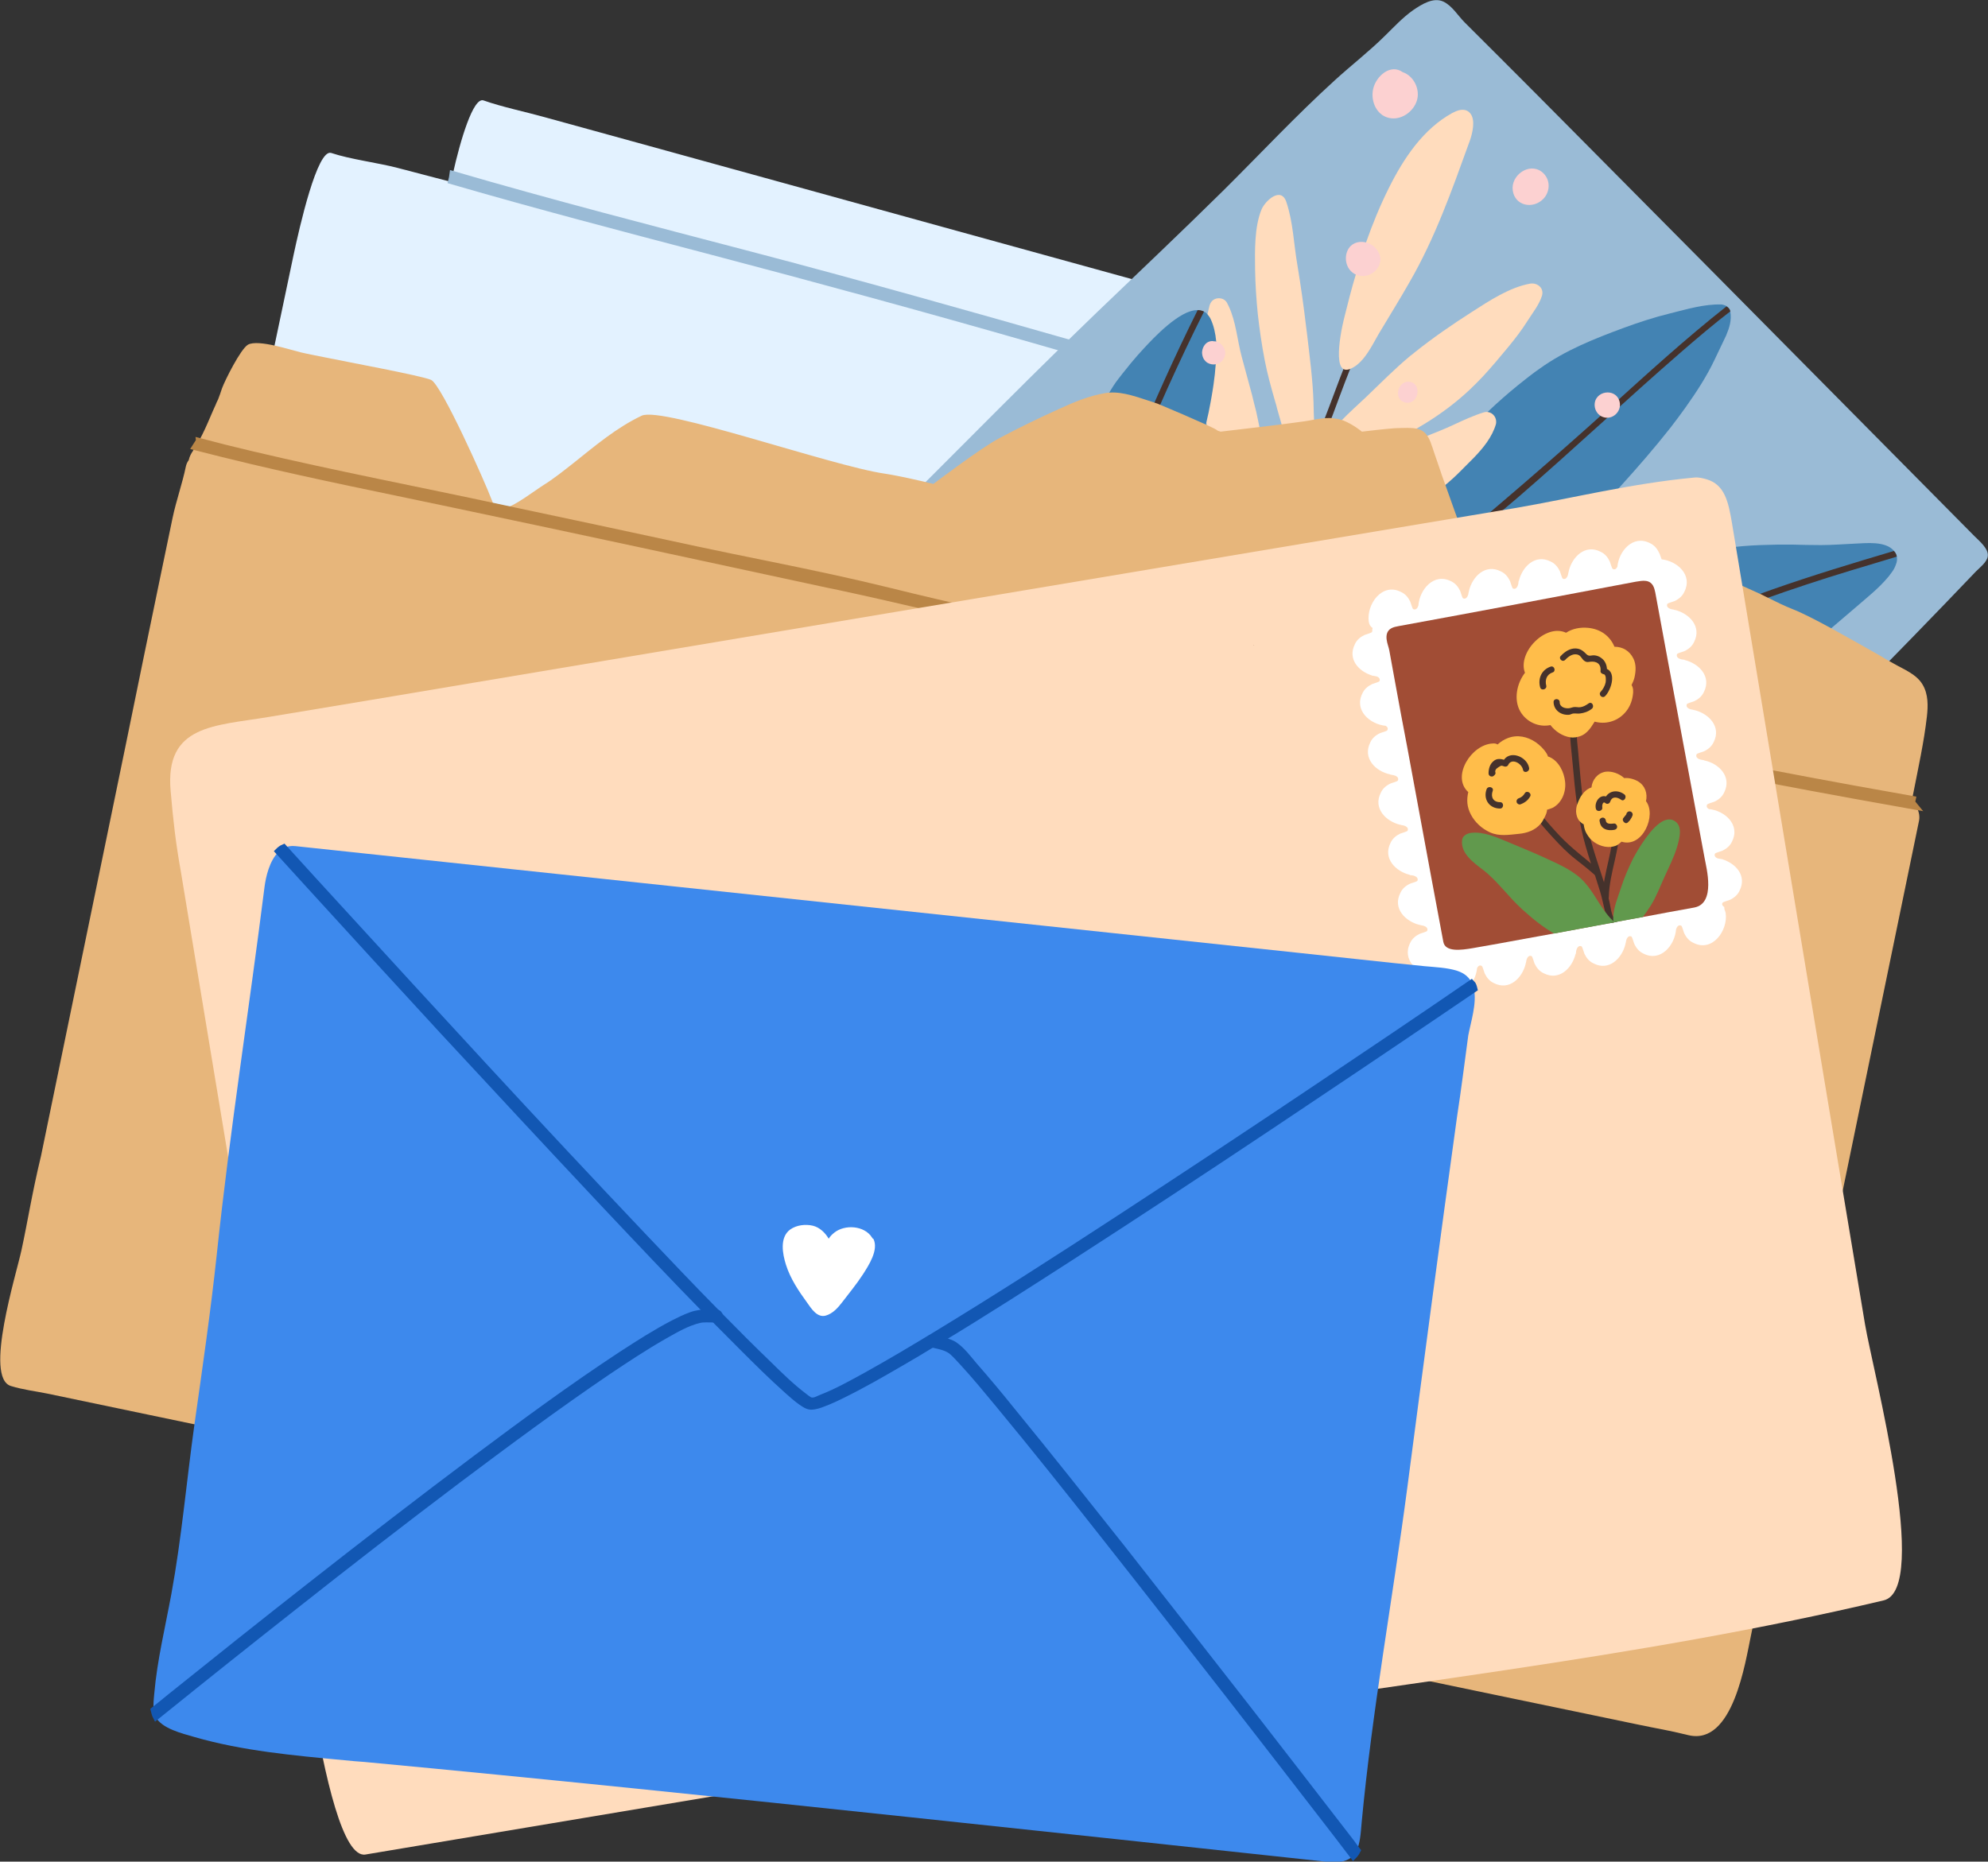 <svg width="142" height="133" viewBox="0 0 142 133" fill="none" xmlns="http://www.w3.org/2000/svg">
<rect x="0" y="0" width="142" height="133" fill="#333333" stroke="none"/>
<g clip-path="url(#clip0)">
<path d="M136.167 37.96C136.063 38.977 135.871 39.995 135.644 40.977C135.609 41.117 135.574 41.275 135.539 41.416C135.277 42.538 134.98 43.661 134.753 44.784C134.334 46.854 134.037 48.748 133.408 51.485C132.448 56.291 131.488 61.097 130.527 65.904C129.829 69.377 129.13 72.85 128.449 76.323C126.039 75.797 123.63 75.271 121.22 74.71C112.332 72.692 103.479 70.535 94.643 68.272C85.842 66.009 77.094 63.553 68.328 61.132C59.475 58.677 50.569 56.379 41.681 54.081C32.776 51.783 23.887 49.467 15.034 46.976C14.999 46.959 14.964 46.959 14.912 46.941C16.292 40.433 17.671 33.925 19.033 27.418L20.971 18.208C21.39 16.244 22.665 10.595 23.66 10.928C25.023 11.385 27.013 11.63 28.41 11.998C29.685 12.332 30.96 12.665 32.234 12.998C32.234 12.963 32.252 12.928 32.252 12.893C32.287 12.753 32.322 12.595 32.339 12.455C32.88 10.016 33.806 6.911 34.539 7.175C35.814 7.631 37.578 7.999 38.887 8.367C41.367 9.052 43.846 9.736 46.343 10.42C49.714 11.35 53.084 12.279 56.454 13.209C60.435 14.314 64.416 15.402 68.398 16.507C72.728 17.7 77.059 18.892 81.372 20.085C85.772 21.296 90.173 22.506 94.573 23.734C98.781 24.892 102.99 26.049 107.198 27.225C110.935 28.259 114.689 29.294 118.426 30.329C121.43 31.154 124.433 31.996 127.454 32.82C129.008 33.241 130.527 33.662 132.116 33.961C133.286 34.171 134.997 34.311 135.871 35.241C136.464 35.873 136.255 37.171 136.167 37.96Z" fill="#E3F2FF"/>
<path d="M135.643 40.977C135.608 41.117 135.573 41.275 135.539 41.416C131.173 40.24 126.79 39.048 122.425 37.855C114.305 35.645 106.185 33.399 98.083 31.136C89.981 28.873 81.896 26.593 73.828 24.26C66.075 22.032 58.287 19.91 50.482 17.857C44.405 16.261 38.311 14.665 32.269 12.911C32.304 12.77 32.339 12.613 32.356 12.472C39.376 14.524 46.465 16.349 53.555 18.208C61.395 20.261 69.201 22.471 77.006 24.699C85.091 27.014 93.176 29.294 101.278 31.557C109.398 33.82 117.518 36.048 125.638 38.258C128.973 39.17 132.308 40.083 135.643 40.977Z" fill="#9ABBD6" stroke="#9ABBD6" stroke-width="0.5"/>
<path d="M141.04 38.311C134.614 31.82 128.188 25.33 121.762 18.84C118.531 15.595 115.318 12.332 112.088 9.087C110.446 7.438 108.805 5.771 107.146 4.122C106.308 3.28 105.452 2.438 104.614 1.596C104.125 1.105 103.724 0.403 103.077 0.105C102.362 -0.21 101.541 0.316 100.947 0.719C100.196 1.245 99.568 1.93 98.921 2.561C97.787 3.684 96.512 4.666 95.342 5.736C92.565 8.262 90.016 10.999 87.344 13.647C84.376 16.577 81.355 19.436 78.351 22.313C75.086 25.453 71.891 28.645 68.695 31.855C65.517 35.031 62.339 38.223 59.161 41.398C57.537 43.012 55.93 44.643 54.306 46.257C53.241 47.327 51.984 48.45 51.39 49.888C51.268 50.169 51.163 50.467 51.198 50.765C51.251 51.169 51.495 51.642 51.687 51.993C52.089 52.748 52.665 53.414 53.276 54.011C53.975 54.695 54.708 55.326 55.407 55.993C56.227 56.782 57.031 57.589 57.816 58.413C61.064 61.729 64.365 65.009 67.63 68.307C70.895 71.587 74.143 74.867 77.391 78.165C80.464 81.27 83.485 84.427 86.593 87.515C87.554 88.462 88.584 89.48 89.789 90.111C90.173 90.304 90.61 90.497 91.046 90.392C91.937 90.164 92.635 89.374 93.246 88.743C96.494 85.445 99.76 82.182 103.043 78.937C109.626 72.394 116.261 65.921 122.862 59.378C129.026 53.256 135.155 47.099 141.144 40.819C141.406 40.556 141.93 40.153 141.982 39.749C142.07 39.205 141.354 38.627 141.04 38.311Z" fill="#9ABBD6"/>
<path d="M123.595 22.26C123.595 22.243 123.595 22.243 123.595 22.225C123.56 22.067 123.455 21.962 123.333 21.874C123.211 21.804 123.089 21.769 122.966 21.752C121.727 21.716 120.522 22.085 119.317 22.383C118.164 22.664 117.047 23.032 115.947 23.436C113.869 24.207 111.826 25.014 110.01 26.312C109.451 26.698 108.927 27.119 108.403 27.54C107.67 28.137 106.971 28.751 106.29 29.4C105.365 30.277 104.492 31.224 103.671 32.189C103.566 32.312 103.462 32.434 103.357 32.575C103.147 32.82 102.955 33.066 102.746 33.329C101.995 34.276 101.296 35.241 100.633 36.241C100.423 36.557 100.231 36.855 100.022 37.171C98.852 38.995 97.751 40.907 97.297 43.047C97.228 43.38 97.385 43.644 97.612 43.766C97.577 43.854 97.559 43.942 97.559 44.012C97.559 44.187 97.647 44.328 97.769 44.45C98.048 44.714 98.555 44.766 98.834 44.345C98.729 44.503 98.852 44.38 98.991 44.345C99.148 44.292 99.323 44.257 99.498 44.222C99.882 44.135 100.266 44.099 100.65 44.029C101.803 43.819 102.885 43.38 104.02 43.065C104.719 42.872 105.382 42.608 106.028 42.31C106.5 42.082 106.954 41.837 107.408 41.574C108.421 40.977 109.434 40.363 110.394 39.679C112 38.504 113.45 37.188 114.812 35.75C114.934 35.627 115.039 35.504 115.161 35.381C115.371 35.153 115.58 34.925 115.79 34.697C117.012 33.347 118.199 31.978 119.317 30.558C119.684 30.084 120.05 29.593 120.4 29.102C121.185 27.996 121.919 26.874 122.495 25.646C122.757 25.084 123.036 24.523 123.298 23.962C123.525 23.418 123.7 22.892 123.595 22.26Z" fill="#4383B3"/>
<path d="M123.595 22.243C122.408 23.155 121.273 24.12 120.138 25.102C116.191 28.523 112.384 32.119 108.421 35.539C106.465 37.223 104.422 38.837 102.466 40.538C100.93 41.889 99.288 43.1 97.769 44.468C97.402 44.801 97.053 45.134 96.704 45.485C96.494 45.696 96.18 45.38 96.389 45.169C96.774 44.784 97.158 44.415 97.559 44.047C98.223 43.45 98.886 42.889 99.585 42.328C100.72 41.433 101.785 40.486 102.903 39.574C106.954 36.188 110.97 32.75 114.882 29.207C117.641 26.716 120.399 24.19 123.316 21.892C123.455 21.962 123.56 22.085 123.595 22.243Z" fill="#45322C"/>
<path d="M135.486 39.767C135.451 39.626 135.399 39.486 135.294 39.363C135.294 39.363 135.294 39.346 135.277 39.346C134.666 38.644 133.338 38.802 132.518 38.837C131.697 38.872 130.876 38.942 130.056 38.942C129.375 38.942 128.694 38.925 127.995 38.907C127.855 38.907 127.733 38.907 127.594 38.907C127.157 38.907 126.738 38.907 126.319 38.925C124.677 38.96 123.071 39.1 121.464 39.521C121.237 39.574 120.993 39.644 120.766 39.714C118.967 40.258 117.309 41.047 115.719 42.082C114.27 43.029 112.873 44.099 111.791 45.468C110.725 46.134 109.94 47.538 109.887 48.766C109.887 48.818 109.887 48.871 109.905 48.906C109.94 49.064 110.027 49.187 110.149 49.292C110.271 49.379 110.411 49.432 110.568 49.45C111.598 49.502 112.646 49.52 113.676 49.66C114.707 49.8 115.702 50.134 116.75 50.221C118.653 50.379 120.679 50.116 122.512 49.608C125.271 48.853 127.751 47.309 129.986 45.555C130.248 45.345 130.492 45.152 130.754 44.924C131.383 44.398 131.994 43.854 132.623 43.328C133.391 42.661 134.194 42.029 134.84 41.258C134.91 41.17 134.98 41.1 135.032 41.012C135.067 40.959 135.102 40.924 135.137 40.872C135.259 40.714 135.347 40.538 135.416 40.346C135.504 40.135 135.521 39.96 135.486 39.767Z" fill="#4383B3"/>
<path d="M135.487 39.767C134.386 40.1 133.269 40.433 132.169 40.767C130.091 41.398 128.013 42.082 125.952 42.819C123.857 43.573 121.831 44.485 119.771 45.327C118.776 45.731 117.763 46.082 116.75 46.468C115.755 46.836 114.794 47.275 113.799 47.678C112.769 48.099 111.756 48.502 110.761 48.994C110.568 49.081 110.376 49.187 110.184 49.274C109.451 49.643 108.717 49.993 107.967 50.292C107.705 50.397 107.582 49.958 107.844 49.853C108.56 49.555 109.241 49.222 109.94 48.888C110.359 48.678 110.778 48.467 111.197 48.274C112.262 47.766 113.362 47.362 114.462 46.906C116.471 46.064 118.531 45.362 120.539 44.52C122.565 43.661 124.573 42.819 126.633 42.1C129.48 41.1 132.378 40.223 135.277 39.363C135.277 39.363 135.277 39.363 135.294 39.381C135.399 39.486 135.469 39.626 135.487 39.767Z" fill="#45322C"/>
<path d="M93.892 30.821C93.875 30.54 93.858 30.277 93.858 29.996C93.858 29.979 93.858 29.961 93.858 29.944C93.858 29.786 93.84 29.628 93.84 29.47C93.84 29.242 93.823 28.996 93.823 28.768C93.77 27.102 93.543 25.435 93.351 23.786C93.334 23.646 93.316 23.523 93.299 23.383C93.124 21.892 92.915 20.419 92.67 18.927C92.408 17.436 92.373 15.893 91.884 14.437C91.5 13.279 90.348 14.367 90.103 14.981C89.597 16.226 89.632 17.928 89.649 19.243C89.667 20.313 89.737 21.366 89.841 22.418C89.964 23.523 90.121 24.611 90.33 25.698C90.522 26.716 90.802 27.698 91.081 28.68C91.133 28.856 91.186 29.014 91.221 29.189C91.326 29.558 91.43 29.926 91.535 30.294C91.657 30.75 91.78 31.206 91.902 31.663C91.989 31.996 92.076 32.347 92.286 32.627C92.478 32.891 92.932 33.084 93.316 33.031C93.578 32.996 93.805 32.855 93.858 32.522C93.91 32.206 93.927 31.891 93.91 31.575C93.927 31.364 93.91 31.101 93.892 30.821Z" fill="#FFDCBD"/>
<path d="M109.311 20.261C107.827 20.524 106.378 21.488 105.12 22.295C103.723 23.19 102.344 24.137 101.052 25.172C100.947 25.26 100.842 25.348 100.72 25.435C99.602 26.365 98.59 27.4 97.542 28.4C96.966 28.944 96.372 29.47 95.831 30.031C95.708 30.154 95.586 30.277 95.481 30.399C95.115 30.785 94.783 31.206 94.486 31.663C94.434 31.698 94.399 31.75 94.346 31.785C94.137 31.996 93.962 32.241 93.875 32.575C93.84 32.697 93.84 32.82 93.875 32.925C93.962 33.259 94.329 33.452 94.713 33.399C95.9 33.241 97.035 32.697 98.101 32.206C98.59 31.978 99.061 31.75 99.532 31.522C99.725 31.417 99.917 31.329 100.109 31.224C100.475 31.031 100.825 30.838 101.174 30.628C101.366 30.522 101.541 30.399 101.733 30.294C102.885 29.593 103.968 28.786 104.963 27.856C105.295 27.54 105.627 27.207 105.941 26.874C106.552 26.207 107.146 25.505 107.722 24.804C108.229 24.19 108.7 23.576 109.119 22.909C109.486 22.33 109.957 21.752 110.149 21.102C110.289 20.559 109.8 20.19 109.311 20.261Z" fill="#FFDCBD"/>
<path d="M90.889 39.311C90.854 36.364 90.54 33.417 89.963 30.522C89.928 30.382 89.911 30.242 89.876 30.101C89.789 29.645 89.684 29.189 89.562 28.75C89.527 28.575 89.474 28.417 89.439 28.242C89.195 27.312 88.933 26.4 88.689 25.47C88.374 24.295 88.287 22.979 87.763 21.874C87.728 21.787 87.676 21.716 87.641 21.629C87.414 21.225 86.82 21.208 86.541 21.541C86.488 21.611 86.436 21.699 86.401 21.804C86.349 22.032 86.296 22.243 86.244 22.471C86.069 23.295 85.947 24.12 85.895 24.962C85.877 25.084 85.877 25.225 85.877 25.348C85.842 25.979 85.842 26.61 85.877 27.242C85.877 27.4 85.895 27.558 85.895 27.716C85.947 28.558 86.052 29.4 86.174 30.224C86.192 30.294 86.192 30.347 86.209 30.417C86.349 31.241 86.523 32.066 86.733 32.873C87.204 34.697 87.816 36.469 88.566 38.188C88.863 38.855 89.09 39.784 89.789 40.135C90.051 40.275 90.347 40.328 90.557 40.258C90.749 40.188 90.889 40.012 90.889 39.697C90.889 39.556 90.889 39.433 90.889 39.311Z" fill="#FFDCBD"/>
<path d="M106.273 29.435C106.186 29.417 106.098 29.435 106.011 29.452C105.26 29.68 104.544 30.014 103.828 30.347C103.2 30.645 102.554 30.891 101.908 31.154C101.82 31.189 101.75 31.224 101.663 31.259C101.471 31.347 101.261 31.434 101.069 31.522C100.86 31.61 100.65 31.715 100.458 31.82C99.498 32.294 98.59 32.838 97.717 33.452C95.551 34.943 93.491 36.679 91.64 38.556C91.605 38.591 91.57 38.627 91.518 38.679C91.308 38.89 91.116 39.1 90.994 39.363C90.872 39.626 90.837 39.96 91.064 40.205C91.43 40.626 92.496 40.819 94.993 40.083C95.901 39.819 96.721 39.293 97.559 38.819C98.415 38.328 99.236 37.802 100.022 37.223C100.388 36.96 100.738 36.679 101.087 36.399C101.785 35.82 102.501 35.259 103.2 34.68C103.584 34.364 103.951 34.031 104.3 33.68C104.492 33.487 104.701 33.276 104.911 33.066C105.033 32.943 105.155 32.82 105.278 32.697C105.959 31.996 106.587 31.206 106.849 30.312C106.954 29.873 106.657 29.487 106.273 29.435Z" fill="#FFDCBD"/>
<path d="M90.051 42.678C90.714 41.31 91.151 39.854 91.657 38.416C92.216 36.872 92.827 35.346 93.473 33.837C94.067 32.434 94.678 31.013 95.22 29.575C95.796 28.031 96.355 26.488 97.001 24.997C97.123 24.733 96.721 24.505 96.617 24.769C95.988 26.207 95.464 27.68 94.905 29.154C94.347 30.663 93.718 32.136 93.089 33.609C92.478 35.048 91.902 36.504 91.343 37.977C90.784 39.468 90.365 41.012 89.649 42.45C89.544 42.714 89.929 42.942 90.051 42.678Z" fill="#45322C"/>
<path d="M105.138 8.297C105.068 8.139 104.963 7.999 104.789 7.911C104.457 7.753 104.073 7.894 103.741 8.069C101.663 9.209 100.266 11.297 99.201 13.437C98.572 14.7 98.048 15.98 97.577 17.314C97.315 18.05 97.088 18.787 96.861 19.524C96.861 19.559 96.844 19.576 96.844 19.611C96.529 20.646 96.267 21.699 96.005 22.751C95.97 22.909 95.831 23.453 95.743 24.067C95.604 24.997 95.534 26.102 95.953 26.365C96.075 26.435 96.232 26.435 96.424 26.365C96.442 26.365 96.442 26.365 96.459 26.347C97.14 26.067 97.612 25.365 98.013 24.681C98.171 24.4 98.328 24.12 98.468 23.874C99.218 22.611 99.987 21.383 100.703 20.12C102.501 16.998 103.689 13.647 104.911 10.262C105.086 9.823 105.382 8.876 105.138 8.297Z" fill="#FFDCBD"/>
<path d="M86.873 24.4C86.82 23.821 86.698 23.278 86.489 22.822C86.419 22.664 86.332 22.558 86.244 22.453C86.174 22.365 86.087 22.295 85.982 22.26C85.843 22.19 85.703 22.155 85.528 22.155C84.254 22.137 82.35 24.19 81.704 24.891C81.425 25.19 81.145 25.505 80.883 25.821C80.779 25.944 80.674 26.067 80.569 26.207C80.325 26.505 80.098 26.786 79.871 27.084C79.626 27.4 79.417 27.733 79.207 28.084C78.544 29.207 78.055 30.452 77.671 31.698C76.326 36.048 75.977 40.767 77.234 45.187C77.251 45.222 77.251 45.257 77.269 45.292C77.286 45.345 77.321 45.397 77.356 45.432C77.374 45.45 77.391 45.468 77.409 45.485C77.391 45.59 77.409 45.678 77.444 45.783C77.496 45.924 77.583 46.047 77.723 46.134C77.74 46.134 77.758 46.152 77.758 46.152C78.002 46.275 78.369 46.222 78.561 46.011C78.596 45.976 78.614 45.941 78.631 45.889C78.666 45.783 78.718 45.696 78.753 45.59C79.574 43.766 80.744 42.117 81.757 40.381C82.857 38.486 83.817 36.486 84.69 34.469C85.249 33.171 85.755 31.785 86.122 30.382C86.139 30.329 86.157 30.277 86.157 30.224C86.279 29.733 86.384 29.224 86.471 28.733C86.524 28.487 86.559 28.207 86.611 27.926C86.629 27.786 86.663 27.628 86.681 27.47C86.751 26.996 86.803 26.505 86.838 26.014C86.908 25.47 86.908 24.927 86.873 24.4Z" fill="#4383B3"/>
<path d="M86 22.26C85.092 24.067 84.219 25.909 83.381 27.768C81.739 31.417 80.255 35.136 78.945 38.907C78.299 40.801 78.02 42.836 77.845 44.819C77.81 45.257 77.775 45.696 77.758 46.134C77.671 47.695 77.653 49.274 77.653 50.853C77.653 51.151 77.199 51.151 77.199 50.853C77.199 49.046 77.217 47.239 77.356 45.432C77.391 44.924 77.444 44.415 77.496 43.906C77.706 41.942 78.09 40.03 78.753 38.153C79.434 36.241 80.15 34.346 80.901 32.469C82.316 28.978 83.87 25.523 85.546 22.155C85.703 22.155 85.86 22.19 86 22.26Z" fill="#45322C"/>
<path d="M110.132 12.279C109.224 11.578 107.897 12.525 108.054 13.612C108.211 14.717 109.503 14.963 110.237 14.209C110.76 13.665 110.76 12.77 110.132 12.279Z" fill="#FCD1D1"/>
<path d="M100.196 5.157C99.323 4.526 98.293 5.438 98.083 6.35C97.874 7.28 98.38 8.367 99.41 8.455C100.196 8.525 100.982 7.929 101.209 7.175C101.453 6.385 100.982 5.42 100.196 5.157Z" fill="#FCD1D1"/>
<path d="M98.572 18.296C98.555 18.226 98.537 18.173 98.502 18.103C98.066 17.085 96.494 16.928 96.18 18.103C96.023 18.717 96.285 19.383 96.879 19.629C97.298 19.804 97.787 19.717 98.136 19.436C98.485 19.155 98.677 18.717 98.572 18.296Z" fill="#FCD1D1"/>
<path d="M101.226 27.768C101.174 27.54 101.017 27.347 100.772 27.295C99.812 27.067 99.463 28.628 100.44 28.768C100.999 28.856 101.348 28.259 101.226 27.768Z" fill="#FCD1D1"/>
<path d="M87.082 24.488C86.977 24.418 86.855 24.383 86.716 24.383C86.681 24.383 86.628 24.365 86.593 24.365C86.419 24.365 86.244 24.435 86.122 24.558C86.017 24.663 85.93 24.821 85.895 24.962C85.877 25.032 85.86 25.119 85.86 25.19C85.86 25.26 85.877 25.348 85.895 25.435C85.912 25.505 85.947 25.576 85.982 25.646C86.052 25.751 86.139 25.856 86.261 25.926C86.454 26.032 86.663 26.067 86.89 26.014C86.96 25.997 87.047 25.962 87.117 25.926C87.169 25.891 87.222 25.856 87.274 25.804C87.292 25.804 87.292 25.786 87.292 25.786C87.431 25.628 87.519 25.435 87.519 25.225C87.519 24.927 87.327 24.628 87.082 24.488Z" fill="#FCD1D1"/>
<path d="M115.685 28.698C115.423 27.663 113.851 27.909 113.904 28.979C113.921 29.33 114.148 29.663 114.48 29.786C115.161 30.049 115.859 29.4 115.685 28.698Z" fill="#FCD1D1"/>
<path d="M136.674 56.624C137.023 54.835 137.425 53.028 137.634 51.204C137.722 50.432 137.739 49.607 137.337 48.923C136.901 48.169 136.01 47.836 135.277 47.415C135.155 47.345 134.963 47.239 134.718 47.099C134.613 47.029 134.491 46.976 134.369 46.889C133.443 46.362 132.081 45.59 130.807 44.889C129.689 44.275 128.641 43.748 128.048 43.52C127.454 43.292 126.878 42.994 126.267 42.696C126.144 42.643 126.022 42.573 125.882 42.503C125.83 42.468 125.76 42.45 125.69 42.415C124.94 42.065 124.154 41.766 123.473 41.31C122.809 40.872 122.215 40.31 121.5 39.96C121.273 39.854 121.046 39.749 120.819 39.679C120.19 39.468 119.544 39.381 118.88 39.346C118.112 39.31 117.326 39.346 116.558 39.31C115.772 39.275 114.969 39.188 114.183 39.24C113.188 39.31 112.157 39.521 111.319 40.1C110.568 40.609 109.975 41.275 109.398 41.977C108.822 42.678 108.229 43.328 107.548 43.941C107.251 44.205 106.936 44.485 106.64 44.748C106.5 43.906 106.308 43.082 106.028 42.293C105.993 42.222 105.976 42.135 105.941 42.065C105.714 41.486 105.225 40.17 104.684 38.661C104.631 38.521 104.579 38.363 104.527 38.223C104.09 37.013 103.619 35.732 103.234 34.627C103.06 34.153 102.903 33.715 102.78 33.329C102.641 32.908 102.518 32.557 102.431 32.312C102.379 32.136 102.326 32.013 102.309 31.943C102.291 31.89 102.274 31.838 102.257 31.803C102.169 31.522 102.064 31.294 101.942 31.119C101.75 30.838 101.506 30.698 101.209 30.628C100.807 30.54 100.301 30.575 99.637 30.592C99.358 30.61 98.834 30.663 98.345 30.715C97.786 30.785 97.28 30.838 97.28 30.838C97.28 30.838 96.669 30.329 95.97 30.049C95.953 30.049 95.935 30.031 95.918 30.031C95.9 30.014 95.865 30.014 95.848 30.014C95.743 29.978 95.621 29.943 95.516 29.926C95.394 29.908 95.254 29.891 95.132 29.873C94.975 29.856 94.818 29.873 94.643 29.873C94.416 29.891 94.207 29.926 93.98 29.961C93.945 29.961 93.91 29.978 93.875 29.978C93.753 29.996 93.613 30.031 93.491 30.049C93.229 30.101 92.478 30.189 91.587 30.312C91.081 30.382 90.54 30.434 89.998 30.505C88.549 30.68 87.204 30.838 87.187 30.838C87.152 30.82 87.012 30.785 86.96 30.768C87.065 30.785 86.995 30.768 86.942 30.75C86.942 30.733 86.925 30.733 86.908 30.715C86.89 30.698 86.628 30.557 86.244 30.382C86.227 30.364 86.192 30.364 86.174 30.347C85.284 29.943 83.782 29.294 82.891 28.926C82.734 28.856 82.594 28.803 82.472 28.768C82.385 28.733 82.315 28.715 82.263 28.698C81.32 28.4 80.255 27.979 79.259 28.049C79.154 28.049 79.05 28.066 78.945 28.084C77.775 28.277 76.657 28.75 75.592 29.242C74.16 29.891 72.746 30.575 71.367 31.312C70.092 31.978 66.669 34.574 66.669 34.574C66.669 34.574 66.564 34.539 66.372 34.504C65.744 34.346 64.225 33.995 63.194 33.838C59.405 33.294 47.304 29.014 45.837 29.698C44.056 30.54 42.52 31.838 40.983 33.066C40.267 33.627 39.551 34.206 38.783 34.68C38.381 34.925 36.565 36.293 36.181 36.223L35.238 36.03C35.203 35.925 35.168 35.802 35.116 35.697C34.679 34.522 31.536 27.452 30.785 27.137C30.034 26.821 24.586 25.821 23.259 25.54C22.665 25.418 22.072 25.312 21.478 25.172C21.181 25.102 20.43 24.874 19.662 24.698C18.876 24.523 18.073 24.418 17.706 24.628C17.182 24.944 16.065 27.172 15.855 27.751C15.768 28.014 15.681 28.277 15.576 28.54C15.558 28.558 15.558 28.593 15.541 28.61C15.523 28.628 15.419 28.873 15.401 28.926C15.139 29.487 14.912 30.066 14.65 30.628C14.511 30.908 14.388 31.189 14.231 31.47C14.214 31.487 14.214 31.522 14.196 31.54C14.144 31.645 14.074 31.75 14.004 31.855C14.004 31.873 13.987 31.873 13.987 31.89C13.969 31.925 13.777 32.189 13.777 32.206C13.777 32.206 13.795 32.189 13.812 32.171C13.655 32.382 13.533 32.627 13.48 32.873C13.376 33.013 13.306 33.171 13.271 33.346C13.026 34.539 12.59 35.75 12.328 36.995C12.049 38.311 11.787 39.626 11.507 40.942C10.669 44.994 9.831 49.029 9.01 53.081C7.98 58.08 6.95 63.079 5.919 68.079C4.924 72.903 3.929 77.744 2.933 82.568C2.27 85.322 1.99 87.216 1.536 89.304C1.187 90.97 -1.17 98.443 0.786 99.022C1.641 99.285 2.532 99.39 3.405 99.566C5.815 100.074 8.207 100.566 10.617 101.074C14.231 101.829 17.828 102.583 21.443 103.32C25.931 104.249 30.436 105.197 34.924 106.126C39.97 107.179 45.017 108.231 50.081 109.284C55.371 110.389 60.645 111.476 65.936 112.582C71.139 113.669 76.326 114.739 81.529 115.827C86.314 116.827 91.098 117.809 95.865 118.809C99.917 119.651 103.95 120.493 108.002 121.335C110.988 121.949 113.973 122.58 116.942 123.194C118.514 123.527 119.037 123.58 120.609 123.966C123.787 124.72 124.66 118.774 125.079 116.792C125.708 113.704 126.354 110.617 126.983 107.547C128.624 99.566 130.283 91.584 131.924 83.603C133.636 75.271 135.364 66.956 137.076 58.624C137.145 58.255 137.041 57.834 136.796 57.536C136.726 57.449 136.639 57.361 136.552 57.291C136.569 57.203 136.587 57.133 136.604 57.045C136.604 56.94 136.639 56.782 136.674 56.624Z" fill="#E7B67B"/>
<path d="M136.761 57.589C135.295 57.326 133.828 57.062 132.361 56.799C130.318 56.431 128.292 56.045 126.249 55.659C122.338 54.922 118.444 54.151 114.55 53.379C105.365 51.554 96.232 49.59 87.065 47.713C84.236 47.134 81.407 46.573 78.578 45.994C78.316 45.941 78.055 45.889 77.793 45.836C77.67 45.818 77.566 45.783 77.443 45.766C77.408 45.766 77.373 45.748 77.338 45.748C76.029 45.485 74.719 45.204 73.41 44.941C68.904 43.994 64.434 42.871 59.929 41.907C59.667 41.854 59.423 41.801 59.161 41.749C50.22 39.819 41.297 37.89 32.374 36.013C27.555 34.995 22.7 34.03 17.898 32.89C16.589 32.575 15.279 32.259 13.987 31.925C14.057 31.82 14.109 31.715 14.179 31.61C14.196 31.592 14.214 31.557 14.214 31.54C15.471 31.873 16.728 32.189 18.003 32.487C23.923 33.89 29.912 35.03 35.849 36.311C40.477 37.293 45.104 38.276 49.714 39.275C52.997 39.977 56.297 40.608 59.58 41.328C60.872 41.608 62.147 41.907 63.439 42.222C68.031 43.362 72.641 44.362 77.286 45.292C77.321 45.292 77.356 45.31 77.391 45.31C77.531 45.345 77.688 45.362 77.828 45.397C78.142 45.468 78.456 45.52 78.788 45.59C82.699 46.38 86.628 47.151 90.522 47.976C99.69 49.906 108.875 51.818 118.077 53.624C120.941 54.186 123.787 54.747 126.651 55.291C128.589 55.659 130.527 56.028 132.466 56.378C133.845 56.624 135.207 56.87 136.587 57.115C136.569 57.203 136.552 57.273 136.534 57.361C136.604 57.413 136.691 57.501 136.761 57.589Z" fill="#BA8647" stroke="#BA8647" stroke-width="0.5"/>
<path d="M133.217 94.619C132.204 88.532 131.191 82.463 130.178 76.376C128.031 63.378 125.865 50.397 123.717 37.399C123.456 35.837 123.194 34.627 121.901 34.241C121.639 34.171 121.343 34.083 121.011 34.118C116.506 34.539 112.245 35.609 108.246 36.294C103.182 37.136 98.118 37.995 93.054 38.837C83.119 40.504 73.183 42.17 63.247 43.836C53.451 45.485 43.672 47.117 33.876 48.766C28.987 49.59 24.08 50.414 19.191 51.221C15.332 51.87 11.769 51.765 12.188 56.501C12.38 58.694 12.538 60.133 12.922 62.29C13.638 66.623 14.354 70.938 15.07 75.271C16.816 85.796 18.562 96.321 20.308 106.846C20.815 109.88 22.945 133.018 26.105 132.491C44.179 129.457 62.252 126.439 80.325 123.405C98.398 120.37 116.715 118.563 134.544 114.336C137.914 113.546 133.776 97.934 133.217 94.619ZM117.257 65.641C117.03 65.956 116.82 66.307 116.541 66.57C116.331 66.763 115.982 66.833 115.72 66.675C115.545 66.57 115.475 66.43 115.388 66.254C115.371 66.395 115.423 66.535 115.441 66.675C115.458 66.939 115.266 67.184 115.039 67.325C114.812 67.447 114.533 67.5 114.271 67.5C113.048 67.57 111.983 67.237 111.005 66.693C111.599 66.588 112.193 66.465 112.804 66.36C113.555 66.219 114.271 66.079 114.987 65.956C115.161 65.921 115.336 65.886 115.51 65.851C116.122 65.728 116.733 65.623 117.344 65.518C117.309 65.553 117.291 65.605 117.257 65.641Z" fill="#FFDCBD"/>
<path d="M118.688 39.96C118.636 39.837 118.566 39.591 118.514 39.504C118.374 39.205 118.164 38.942 117.85 38.802C116.645 38.188 115.632 39.363 115.528 40.486C115.458 40.626 115.353 40.731 115.196 40.644C115.126 40.609 115.039 40.24 114.986 40.117C114.847 39.819 114.637 39.556 114.323 39.416C113.223 38.855 112.297 39.784 112.053 40.802C112.053 40.802 112.053 40.802 112.053 40.819C112.053 40.837 112.053 40.854 112.035 40.872C112.035 40.907 112.018 40.942 112.018 40.959C112 41.135 111.878 41.451 111.634 41.345C111.564 41.31 111.477 40.942 111.424 40.819C111.284 40.521 111.075 40.258 110.761 40.117C109.66 39.556 108.735 40.486 108.491 41.503H108.473C108.473 41.556 108.456 41.608 108.456 41.661C108.438 41.837 108.316 42.152 108.071 42.047C108.002 42.012 107.914 41.644 107.862 41.521C107.722 41.223 107.513 40.959 107.198 40.819C106.098 40.258 105.173 41.188 104.928 42.205C104.928 42.205 104.928 42.205 104.928 42.222C104.928 42.24 104.928 42.258 104.911 42.275C104.911 42.31 104.893 42.345 104.893 42.363C104.876 42.538 104.754 42.854 104.509 42.749C104.439 42.714 104.352 42.345 104.3 42.222C104.16 41.924 103.95 41.661 103.636 41.521C102.414 40.907 101.401 42.117 101.314 43.257C101.261 43.433 101.139 43.608 100.947 43.52C100.877 43.486 100.79 43.117 100.737 42.994C100.598 42.696 100.388 42.433 100.074 42.293C98.712 41.591 97.594 43.187 97.769 44.415C97.804 44.626 97.891 44.766 98.031 44.854C98.048 44.906 98.031 44.959 98.013 44.994C98.031 45.047 98.031 45.099 97.996 45.152C97.961 45.222 97.594 45.31 97.472 45.362C97.175 45.503 96.913 45.713 96.774 46.029C96.25 47.081 97.036 47.959 97.996 48.257V48.274C98.013 48.274 98.048 48.274 98.066 48.274C98.153 48.292 98.24 48.309 98.345 48.327C98.485 48.38 98.607 48.502 98.537 48.66C98.502 48.73 98.136 48.818 98.013 48.871C97.717 49.011 97.455 49.221 97.315 49.537C96.704 50.748 97.856 51.748 98.974 51.853C99.096 51.923 99.166 52.028 99.096 52.169C99.061 52.239 98.694 52.326 98.572 52.379C98.275 52.519 98.013 52.73 97.874 53.046C97.315 54.168 98.258 55.115 99.306 55.326C99.306 55.326 99.306 55.326 99.306 55.343C99.341 55.343 99.393 55.343 99.428 55.361C99.463 55.361 99.498 55.379 99.533 55.379C99.707 55.414 99.952 55.536 99.847 55.764C99.812 55.835 99.445 55.922 99.323 55.975C99.026 56.115 98.764 56.326 98.625 56.642C98.066 57.747 98.991 58.676 100.004 58.922C100.004 58.922 100.004 58.922 100.022 58.922C100.039 58.922 100.056 58.922 100.074 58.94C100.109 58.94 100.144 58.957 100.161 58.957C100.336 58.975 100.65 59.097 100.545 59.343C100.51 59.413 100.144 59.501 100.022 59.553C99.725 59.694 99.463 59.904 99.323 60.22C98.764 61.325 99.69 62.255 100.703 62.501V62.518C100.755 62.518 100.807 62.536 100.86 62.536C101.034 62.553 101.349 62.676 101.244 62.922C101.209 62.992 100.842 63.079 100.72 63.132C100.423 63.272 100.161 63.483 100.022 63.799C99.463 64.904 100.388 65.833 101.401 66.079C101.401 66.079 101.401 66.079 101.418 66.079C101.436 66.079 101.453 66.079 101.471 66.097C101.506 66.097 101.541 66.114 101.558 66.114C101.733 66.132 102.047 66.254 101.942 66.5C101.907 66.57 101.541 66.658 101.418 66.71C101.122 66.851 100.86 67.061 100.72 67.377C100.126 68.57 101.244 69.57 102.344 69.692C102.396 69.815 102.466 70.061 102.519 70.149C102.658 70.447 102.868 70.71 103.182 70.85C104.387 71.464 105.4 70.289 105.505 69.166C105.574 69.026 105.679 68.921 105.836 69.008C105.906 69.043 105.994 69.412 106.046 69.535C106.186 69.833 106.395 70.096 106.709 70.236C107.81 70.798 108.735 69.868 108.979 68.85C108.979 68.85 108.979 68.85 108.979 68.833C108.979 68.815 108.979 68.798 108.997 68.78C108.997 68.745 109.014 68.71 109.014 68.693C109.032 68.517 109.154 68.201 109.399 68.307C109.468 68.342 109.556 68.71 109.608 68.833C109.748 69.131 109.957 69.394 110.272 69.535C111.372 70.096 112.297 69.166 112.542 68.149H112.559C112.559 68.096 112.577 68.044 112.577 67.991C112.594 67.816 112.716 67.5 112.961 67.605C113.031 67.64 113.118 68.008 113.17 68.131C113.31 68.43 113.52 68.693 113.834 68.833C114.934 69.394 115.859 68.465 116.104 67.447C116.104 67.447 116.104 67.447 116.104 67.43C116.104 67.412 116.104 67.395 116.121 67.377C116.121 67.342 116.139 67.307 116.139 67.289C116.156 67.114 116.279 66.798 116.523 66.903C116.593 66.939 116.68 67.307 116.733 67.43C116.872 67.728 117.082 67.991 117.396 68.131C118.618 68.745 119.631 67.535 119.719 66.395C119.771 66.219 119.893 66.044 120.085 66.132C120.155 66.167 120.242 66.535 120.295 66.658C120.434 66.956 120.644 67.219 120.958 67.359C122.32 68.061 123.438 66.465 123.263 65.237C123.246 65.132 123.211 65.044 123.176 64.974C123.176 64.921 123.159 64.851 123.159 64.798C123.054 64.728 122.966 64.641 123.036 64.5C123.071 64.43 123.438 64.342 123.56 64.29C123.857 64.149 124.119 63.939 124.259 63.623C124.782 62.571 123.997 61.694 123.036 61.395V61.378C123.019 61.378 122.984 61.378 122.966 61.378C122.879 61.36 122.792 61.343 122.687 61.325C122.547 61.273 122.425 61.15 122.495 60.992C122.53 60.922 122.897 60.834 123.019 60.781C123.316 60.641 123.578 60.431 123.717 60.115C124.328 58.904 123.176 57.905 122.058 57.799C121.936 57.729 121.866 57.624 121.936 57.484C121.971 57.413 122.338 57.326 122.46 57.273C122.757 57.133 123.019 56.922 123.159 56.606C123.717 55.484 122.774 54.537 121.727 54.326C121.727 54.326 121.727 54.326 121.727 54.309C121.692 54.309 121.639 54.309 121.604 54.291C121.57 54.291 121.535 54.273 121.5 54.273C121.325 54.238 121.081 54.116 121.185 53.888C121.22 53.817 121.587 53.73 121.709 53.677C122.006 53.537 122.268 53.326 122.408 53.011C122.966 51.905 122.041 50.976 121.028 50.73C121.028 50.73 121.028 50.73 121.011 50.73C120.993 50.73 120.976 50.73 120.958 50.713C120.923 50.713 120.888 50.695 120.871 50.695C120.696 50.678 120.382 50.555 120.487 50.309C120.522 50.239 120.888 50.151 121.011 50.099C121.308 49.958 121.569 49.748 121.709 49.432C122.268 48.327 121.342 47.397 120.33 47.152V47.134C120.277 47.134 120.225 47.117 120.173 47.117C119.998 47.099 119.684 46.976 119.788 46.731C119.823 46.66 120.19 46.573 120.312 46.52C120.609 46.38 120.871 46.169 121.011 45.854C121.569 44.748 120.644 43.819 119.631 43.573C119.631 43.573 119.631 43.573 119.614 43.573C119.596 43.573 119.579 43.573 119.561 43.556C119.526 43.556 119.492 43.538 119.474 43.538C119.299 43.52 118.985 43.398 119.09 43.152C119.125 43.082 119.492 42.994 119.614 42.942C119.911 42.801 120.173 42.591 120.312 42.275C120.923 41.082 119.806 40.082 118.688 39.96Z" fill="white"/>
<path d="M121.762 61.325C121.482 59.799 121.185 58.255 120.906 56.729C120.33 53.66 119.771 50.59 119.195 47.538C118.88 45.801 118.549 44.064 118.234 42.328C118.164 41.994 118.06 41.573 117.571 41.503C117.344 41.468 117.099 41.521 116.855 41.556C111.215 42.626 105.557 43.696 99.899 44.731C99.707 44.766 99.532 44.801 99.375 44.889C99.061 45.064 99.009 45.38 99.044 45.678C99.079 45.976 99.201 46.257 99.236 46.468C99.375 47.239 99.515 47.994 99.655 48.766C99.934 50.292 100.214 51.818 100.51 53.344C101.069 56.396 101.645 59.466 102.204 62.518C102.501 64.114 102.798 65.693 103.095 67.289C103.234 68.044 104.404 67.868 105.155 67.745C106.412 67.535 107.6 67.307 108.857 67.079C109.573 66.956 110.272 66.816 110.988 66.693C111.581 66.588 112.175 66.465 112.786 66.36C113.537 66.219 114.253 66.079 114.969 65.956C115.143 65.921 115.318 65.886 115.493 65.851C116.104 65.728 116.715 65.623 117.326 65.518C118.531 65.29 119.753 65.062 121.028 64.834C122.565 64.535 121.884 62.009 121.762 61.325Z" fill="#A14D35"/>
<path d="M115.511 65.851C115.336 65.886 115.161 65.921 114.987 65.956C114.812 65.728 114.725 65.412 114.655 65.132C114.655 65.114 114.655 65.097 114.637 65.079C114.515 64.606 114.428 64.132 114.288 63.676C114.166 63.29 114.044 62.904 113.922 62.518C113.834 62.237 113.747 61.974 113.642 61.694C113.38 60.887 113.136 60.08 112.961 59.255C112.926 59.062 112.874 58.87 112.839 58.676C112.769 58.291 112.699 57.905 112.647 57.501C112.507 56.519 112.42 55.537 112.332 54.572C112.28 53.94 112.193 53.309 112.158 52.66C112.14 52.484 112.14 52.309 112.123 52.133C112.105 51.765 112.123 51.397 112.14 51.046C112.14 50.888 112.158 50.73 112.158 50.572C112.175 50.257 112.175 49.941 112.193 49.625C112.193 49.327 112.647 49.344 112.647 49.625C112.647 49.923 112.629 50.204 112.629 50.502L112.612 50.958C112.594 51.327 112.594 51.677 112.594 52.046C112.594 52.239 112.612 52.449 112.629 52.642C112.664 53.169 112.734 53.677 112.769 54.203C112.839 55.045 112.926 55.905 113.014 56.747C113.101 57.431 113.188 58.115 113.328 58.799C113.398 59.168 113.485 59.536 113.59 59.904C113.869 60.922 114.218 61.922 114.533 62.922C114.55 62.957 114.568 63.009 114.568 63.044C114.69 63.413 114.795 63.799 114.899 64.167C114.934 64.29 114.952 64.413 114.987 64.553C115.039 64.816 115.091 65.255 115.249 65.553C115.301 65.658 115.371 65.746 115.458 65.816C115.476 65.834 115.493 65.851 115.511 65.851Z" fill="#45322C"/>
<path d="M115.213 58.852C115.318 60.606 114.515 62.325 114.462 64.079C114.462 64.377 114.899 64.377 114.916 64.079C114.951 62.325 115.772 60.606 115.667 58.852C115.65 58.571 115.196 58.571 115.213 58.852Z" fill="#45322C"/>
<path d="M108.438 56.554C109.137 57.782 110.027 58.869 110.988 59.904C111.459 60.413 111.948 60.922 112.507 61.36C112.978 61.729 113.45 62.097 113.904 62.501C114.113 62.694 114.428 62.378 114.218 62.185C113.275 61.343 112.28 60.641 111.407 59.711C110.429 58.676 109.521 57.571 108.822 56.326C108.683 56.08 108.299 56.308 108.438 56.554Z" fill="#45322C"/>
<path d="M119.788 60.518C119.561 61.273 119.195 61.974 118.88 62.676C118.566 63.36 118.304 64.079 117.902 64.711C117.728 64.992 117.536 65.255 117.344 65.518C116.732 65.623 116.121 65.746 115.51 65.851C115.335 65.886 115.161 65.921 114.986 65.956C114.27 66.097 113.554 66.219 112.804 66.36C112.21 66.465 111.616 66.588 111.005 66.693C110.184 66.219 109.433 65.605 108.7 64.939C107.74 64.062 106.936 62.922 105.958 62.167C105.277 61.641 104.3 60.974 104.439 59.992C104.492 59.676 104.823 59.536 105.085 59.501C105.976 59.396 106.936 59.834 107.74 60.167C108.665 60.553 109.608 60.939 110.516 61.36C111.459 61.799 112.542 62.273 113.223 63.079C113.764 63.693 114.131 64.43 114.62 65.097C114.794 65.325 114.969 65.553 115.178 65.746C115.196 65.781 115.231 65.798 115.248 65.834C115.231 65.781 115.231 65.728 115.231 65.658C115.231 65.623 115.231 65.605 115.231 65.57C115.248 64.816 115.58 64.079 115.807 63.36C116.034 62.658 116.331 61.974 116.663 61.308C117.012 60.659 117.413 60.027 117.885 59.448C118.252 59.01 118.968 58.273 119.596 58.641C120.242 59.01 119.945 59.957 119.788 60.518Z" fill="#61994D"/>
<path d="M116.68 47.064C116.401 46.485 115.895 46.205 115.318 46.205C115.004 45.45 114.341 44.941 113.432 44.854C112.891 44.801 112.315 44.906 111.861 45.205C110.394 44.52 108.369 46.626 108.927 48.064C108.334 48.836 108.107 49.993 108.596 50.836C109.05 51.607 109.94 51.976 110.743 51.8C111.093 52.256 111.599 52.59 112.158 52.677C112.28 52.695 112.402 52.695 112.524 52.677C112.559 52.677 112.577 52.677 112.612 52.66C113.275 52.555 113.59 52.063 113.904 51.555C114.655 51.765 115.476 51.555 116.034 50.958C116.366 50.608 116.558 50.169 116.628 49.695C116.68 49.38 116.663 49.134 116.541 48.941C116.628 48.766 116.715 48.555 116.75 48.397C116.855 47.924 116.872 47.468 116.68 47.064Z" fill="#FFBD4A"/>
<path d="M111.809 47.134C112.036 46.889 112.402 46.626 112.769 46.801C112.961 46.906 113.014 47.134 113.206 47.239C113.345 47.327 113.45 47.292 113.59 47.275C114.044 47.222 114.376 47.432 114.323 47.941C114.306 48.064 114.445 48.152 114.55 48.169C114.742 48.187 114.707 48.643 114.69 48.748C114.638 48.994 114.515 49.222 114.341 49.415C114.131 49.625 114.445 49.941 114.655 49.73C115.109 49.274 115.546 47.853 114.55 47.731C114.62 47.801 114.707 47.889 114.777 47.959C114.812 47.573 114.672 47.204 114.358 46.994C114.218 46.889 114.061 46.836 113.887 46.819C113.66 46.801 113.52 46.924 113.328 46.748C113.101 46.52 112.909 46.345 112.56 46.327C112.14 46.31 111.774 46.555 111.494 46.853C111.285 47.029 111.599 47.362 111.809 47.134Z" fill="#45322C"/>
<path d="M110.761 47.625C110.132 47.836 109.835 48.45 110.01 49.099C110.08 49.38 110.516 49.257 110.446 48.976C110.342 48.573 110.481 48.187 110.883 48.046C111.162 47.976 111.04 47.538 110.761 47.625Z" fill="#45322C"/>
<path d="M110.97 50.169C110.988 50.748 111.512 51.116 112.088 51.064C112.193 51.046 112.262 50.993 112.367 50.976C112.524 50.958 112.681 50.993 112.839 50.976C113.153 50.941 113.45 50.836 113.694 50.643C113.921 50.467 113.712 50.081 113.467 50.257C113.293 50.38 113.118 50.485 112.908 50.52C112.734 50.555 112.559 50.485 112.385 50.52C112.28 50.537 112.227 50.572 112.123 50.59C111.843 50.643 111.407 50.537 111.407 50.169C111.407 49.871 110.953 49.871 110.97 50.169Z" fill="#45322C"/>
<path d="M111.791 55.835C111.721 55.168 111.354 54.396 110.708 54.098C110.708 54.098 110.638 54.063 110.569 54.045C110.569 54.028 110.551 54.01 110.551 53.993C110.534 53.94 110.499 53.87 110.464 53.818C110.272 53.502 109.992 53.239 109.696 53.028C109.102 52.625 108.386 52.467 107.705 52.73C107.425 52.835 107.181 52.993 106.971 53.186C106.884 53.133 106.762 53.098 106.622 53.116C105.086 53.186 103.654 55.484 104.876 56.589C104.754 57.133 104.771 57.642 105.068 58.203C105.365 58.764 105.854 59.203 106.43 59.466C107.094 59.764 107.775 59.641 108.491 59.571C109.084 59.518 109.661 59.308 110.045 58.852C110.097 58.782 110.15 58.729 110.184 58.659C110.219 58.606 110.254 58.536 110.289 58.466C110.394 58.273 110.516 58.01 110.499 57.852C110.638 57.817 110.865 57.729 110.9 57.712C111.581 57.361 111.878 56.536 111.791 55.835Z" fill="#FFBD4A"/>
<path d="M106.447 55.063C106.43 55.08 106.43 55.08 106.413 55.098C106.535 55.151 106.674 55.203 106.797 55.256C106.797 55.01 106.814 54.958 107.024 54.817C107.268 54.659 107.233 54.694 107.478 54.765C107.565 54.782 107.687 54.747 107.722 54.659C107.967 54.116 108.7 54.537 108.787 54.993C108.84 55.273 109.259 55.151 109.224 54.87C109.084 54.028 107.757 53.519 107.338 54.431C107.425 54.396 107.513 54.361 107.582 54.326C107.251 54.221 106.936 54.133 106.657 54.396C106.412 54.607 106.325 54.94 106.325 55.256C106.325 55.449 106.57 55.554 106.709 55.414C106.727 55.396 106.727 55.396 106.744 55.379C106.971 55.186 106.657 54.87 106.447 55.063Z" fill="#45322C"/>
<path d="M106.186 56.379C105.924 57.098 106.378 57.764 107.146 57.764C107.426 57.764 107.443 57.308 107.146 57.308C106.657 57.308 106.465 56.94 106.622 56.501C106.727 56.238 106.291 56.115 106.186 56.379Z" fill="#45322C"/>
<path d="M108.596 57.466C108.892 57.361 109.137 57.185 109.294 56.905C109.434 56.659 109.05 56.431 108.91 56.677C108.805 56.852 108.683 56.957 108.491 57.028C108.369 57.063 108.299 57.185 108.334 57.308C108.351 57.413 108.491 57.501 108.596 57.466Z" fill="#45322C"/>
<path d="M117.571 57.238C117.693 56.694 117.518 56.133 116.995 55.817C116.715 55.659 116.348 55.554 116.017 55.589C115.65 55.256 115.126 55.08 114.69 55.133C114.113 55.221 113.729 55.712 113.677 56.256C113.415 56.343 113.188 56.519 113.013 56.764C112.943 56.852 112.874 56.957 112.821 57.08C112.751 57.22 112.699 57.361 112.647 57.501C112.594 57.659 112.577 57.834 112.577 57.992C112.594 58.238 112.664 58.483 112.821 58.659C112.874 58.712 113.013 58.852 113.118 58.887C113.135 58.94 113.135 58.992 113.135 58.992C113.17 59.185 113.223 59.378 113.328 59.553C113.397 59.676 113.485 59.799 113.572 59.904C113.747 60.097 113.974 60.255 114.218 60.36C114.497 60.483 114.794 60.536 115.091 60.501C115.196 60.483 115.301 60.466 115.388 60.431C115.458 60.413 115.51 60.378 115.563 60.343C115.65 60.29 115.737 60.203 115.825 60.132C117.344 60.606 118.339 58.22 117.571 57.238Z" fill="#FFBD4A"/>
<path d="M114.445 57.659C114.428 57.571 114.48 57.22 114.655 57.361C114.777 57.484 114.969 57.431 115.021 57.255C115.161 56.87 115.51 56.94 115.79 57.133C116.017 57.308 116.244 56.905 116.017 56.747C115.493 56.361 114.812 56.501 114.585 57.15C114.707 57.115 114.829 57.08 114.951 57.045C114.427 56.571 113.851 57.203 113.991 57.782C114.078 58.062 114.515 57.94 114.445 57.659Z" fill="#45322C"/>
<path d="M114.253 58.641C114.288 58.887 114.375 59.097 114.62 59.22C114.829 59.325 115.056 59.325 115.283 59.29C115.406 59.273 115.51 59.203 115.51 59.062C115.51 58.957 115.406 58.817 115.283 58.834C115.091 58.852 114.742 58.904 114.707 58.641C114.69 58.519 114.62 58.413 114.48 58.413C114.358 58.413 114.236 58.519 114.253 58.641Z" fill="#45322C"/>
<path d="M116.331 58.694C116.314 58.729 116.348 58.676 116.348 58.676C116.366 58.659 116.366 58.659 116.383 58.641C116.418 58.606 116.453 58.571 116.471 58.519C116.523 58.449 116.575 58.361 116.61 58.255C116.645 58.133 116.575 58.01 116.453 57.975C116.331 57.94 116.209 58.01 116.174 58.133C116.156 58.168 116.174 58.133 116.174 58.15C116.174 58.168 116.156 58.185 116.156 58.185C116.139 58.22 116.139 58.22 116.104 58.255C116.052 58.326 115.999 58.378 115.947 58.449C115.877 58.554 115.929 58.694 116.034 58.764C116.139 58.852 116.261 58.799 116.331 58.694Z" fill="#45322C"/>
<path d="M105.277 70.64C105.242 70.5 105.207 70.359 105.138 70.237C104.963 69.85 104.631 69.535 104.09 69.359C103.391 69.131 102.518 69.096 101.75 69.026C98.712 68.728 95.673 68.377 92.635 68.061C86.645 67.43 80.656 66.781 74.667 66.149C56.803 64.255 38.957 62.343 21.093 60.448C20.779 60.413 20.5 60.466 20.255 60.606C20.133 60.676 20.011 60.764 19.906 60.852C19.243 61.483 18.981 62.676 18.893 63.378C17.793 72.113 16.414 80.832 15.488 89.585C15.052 93.672 14.458 97.742 13.882 101.811C13.323 105.828 12.974 109.88 12.24 113.88C11.804 116.248 11.228 118.599 11.018 121.002C10.983 121.405 10.931 121.826 10.983 122.23C11.001 122.3 11.001 122.37 11.036 122.44C11.053 122.51 11.088 122.598 11.123 122.668C11.559 123.493 13.009 123.843 13.864 124.089C17.304 125.089 21.024 125.422 24.603 125.755C25.075 125.808 25.564 125.843 26.035 125.878C38.94 127.089 51.809 128.422 64.678 129.79C74.736 130.86 84.794 131.93 94.853 133.018C95.726 133.105 96.267 132.948 96.616 132.614C96.721 132.509 96.808 132.386 96.878 132.246C97.157 131.72 97.192 130.983 97.262 130.194C98.013 122.195 99.48 114.213 100.528 106.232C101.68 97.426 102.85 88.603 104.072 79.797C104.369 77.867 104.614 75.92 104.876 73.973C105.05 73.043 105.504 71.675 105.277 70.64Z" fill="#3D89ED"/>
<path d="M105.277 70.64C104.631 71.078 103.985 71.517 103.339 71.956C99.183 74.78 95.027 77.569 90.854 80.358C86.122 83.515 81.355 86.655 76.57 89.743C73.444 91.76 70.301 93.777 67.106 95.707C66.931 95.812 66.774 95.917 66.599 96.005C65.849 96.461 65.098 96.917 64.329 97.356C62.967 98.145 61.605 98.934 60.173 99.636C59.719 99.864 59.265 100.075 58.794 100.25C58.532 100.355 58.218 100.461 57.921 100.461C57.659 100.443 57.449 100.285 57.24 100.145C56.891 99.899 56.559 99.601 56.244 99.32C55.127 98.32 54.062 97.268 52.996 96.198C52.35 95.549 51.687 94.882 51.041 94.233C50.901 94.093 50.779 93.97 50.639 93.83C48.09 91.234 45.61 88.602 43.113 85.954C39.254 81.849 35.43 77.727 31.606 73.604C28.445 70.166 25.285 66.728 22.141 63.272C21.39 62.448 20.657 61.641 19.906 60.817C20.011 60.711 20.133 60.624 20.256 60.571C21.6 62.062 22.962 63.536 24.307 65.009C27.694 68.71 31.082 72.412 34.487 76.095C38.259 80.183 42.048 84.235 45.889 88.287C47.671 90.164 49.434 92.023 51.25 93.865C51.285 93.9 51.303 93.918 51.338 93.953C52.508 95.145 53.695 96.338 54.9 97.496C55.703 98.285 56.524 99.092 57.432 99.776C57.572 99.882 57.606 99.917 57.746 100.004C57.781 100.022 57.816 100.057 57.868 100.075C57.903 100.075 57.973 100.092 58.008 100.092C58.235 100.11 58.41 99.987 58.672 99.882C59.772 99.461 60.854 98.847 61.885 98.285C63.561 97.356 65.202 96.373 66.826 95.391C71.244 92.707 75.575 89.918 79.905 87.094C84.655 83.989 89.387 80.867 94.084 77.709C97.769 75.236 101.453 72.762 105.103 70.254C105.208 70.359 105.242 70.5 105.277 70.64Z" fill="#1257B3" stroke="#1257B3" stroke-width="0.5"/>
<path d="M96.931 132.211C96.861 132.351 96.773 132.474 96.669 132.579C96.267 132.053 95.865 131.527 95.464 131C92.932 127.72 90.382 124.422 87.833 121.142C84.865 117.336 81.896 113.529 78.892 109.722C76.395 106.547 73.881 103.39 71.297 100.268C70.493 99.303 69.708 98.338 68.852 97.408C68.608 97.145 68.363 96.865 68.101 96.619C67.717 96.251 67.21 96.163 66.599 96.022C66.564 96.022 66.529 96.005 66.495 96.005C66.215 95.935 66.337 95.549 66.617 95.619C66.774 95.654 66.931 95.689 67.106 95.724C67.455 95.812 67.822 95.9 68.118 96.075C68.695 96.444 69.149 97.075 69.568 97.566C70.493 98.619 71.384 99.689 72.257 100.776C74.929 104.039 77.548 107.354 80.167 110.652C83.171 114.476 86.157 118.3 89.143 122.124C91.605 125.299 94.067 128.474 96.529 131.667C96.651 131.842 96.791 132.035 96.931 132.211Z" fill="#1257B3" stroke="#1257B3" stroke-width="0.5"/>
<path d="M51.163 94.233C51.128 94.233 51.093 94.233 51.058 94.233C50.674 94.233 50.237 94.198 49.958 94.268C49.05 94.479 48.212 94.987 47.426 95.426C46.047 96.215 44.719 97.093 43.41 97.97C39.743 100.46 36.198 103.092 32.671 105.74C28.742 108.705 24.848 111.722 20.989 114.774C17.846 117.248 14.72 119.739 11.612 122.247C11.455 122.37 11.315 122.493 11.158 122.615C11.123 122.545 11.088 122.475 11.07 122.387C11.053 122.317 11.036 122.247 11.018 122.177C11.437 121.844 11.856 121.51 12.258 121.177C15.558 118.528 18.858 115.897 22.194 113.283C26.105 110.214 30.034 107.179 34.015 104.197C37.42 101.653 40.843 99.127 44.423 96.777C45.61 96.005 46.815 95.233 48.09 94.567C48.509 94.356 48.928 94.145 49.364 93.988C49.801 93.83 50.203 93.795 50.639 93.795C50.796 93.795 50.971 93.795 51.145 93.795C51.198 93.795 51.233 93.812 51.268 93.83C51.303 93.847 51.338 93.882 51.355 93.918C51.407 94.058 51.355 94.233 51.163 94.233Z" fill="#1257B3" stroke="#1257B3" stroke-width="0.5"/>
<path d="M62.286 88.409C61.745 87.55 60.348 87.462 59.597 88.059C59.422 88.199 59.283 88.339 59.195 88.497C58.934 88.059 58.549 87.69 58.06 87.567C57.536 87.445 56.908 87.515 56.454 87.831C55.668 88.392 55.895 89.585 56.14 90.357C56.454 91.356 57.048 92.234 57.659 93.076C57.956 93.496 58.375 94.163 58.986 93.988C59.475 93.847 59.842 93.444 60.138 93.058C60.697 92.321 61.134 91.813 61.64 91.041C62.042 90.409 62.775 89.304 62.391 88.515C62.321 88.48 62.304 88.445 62.286 88.409Z" fill="white"/>
<path d="M89.58 46.082C89.562 46.082 89.544 46.1 89.544 46.1C89.544 46.117 89.562 46.118 89.58 46.082Z" fill="#45322C"/>
</g>
<defs>
<clipPath id="clip0">
<rect width="142" height="133" fill="white"/>
</clipPath>
</defs>
</svg>
